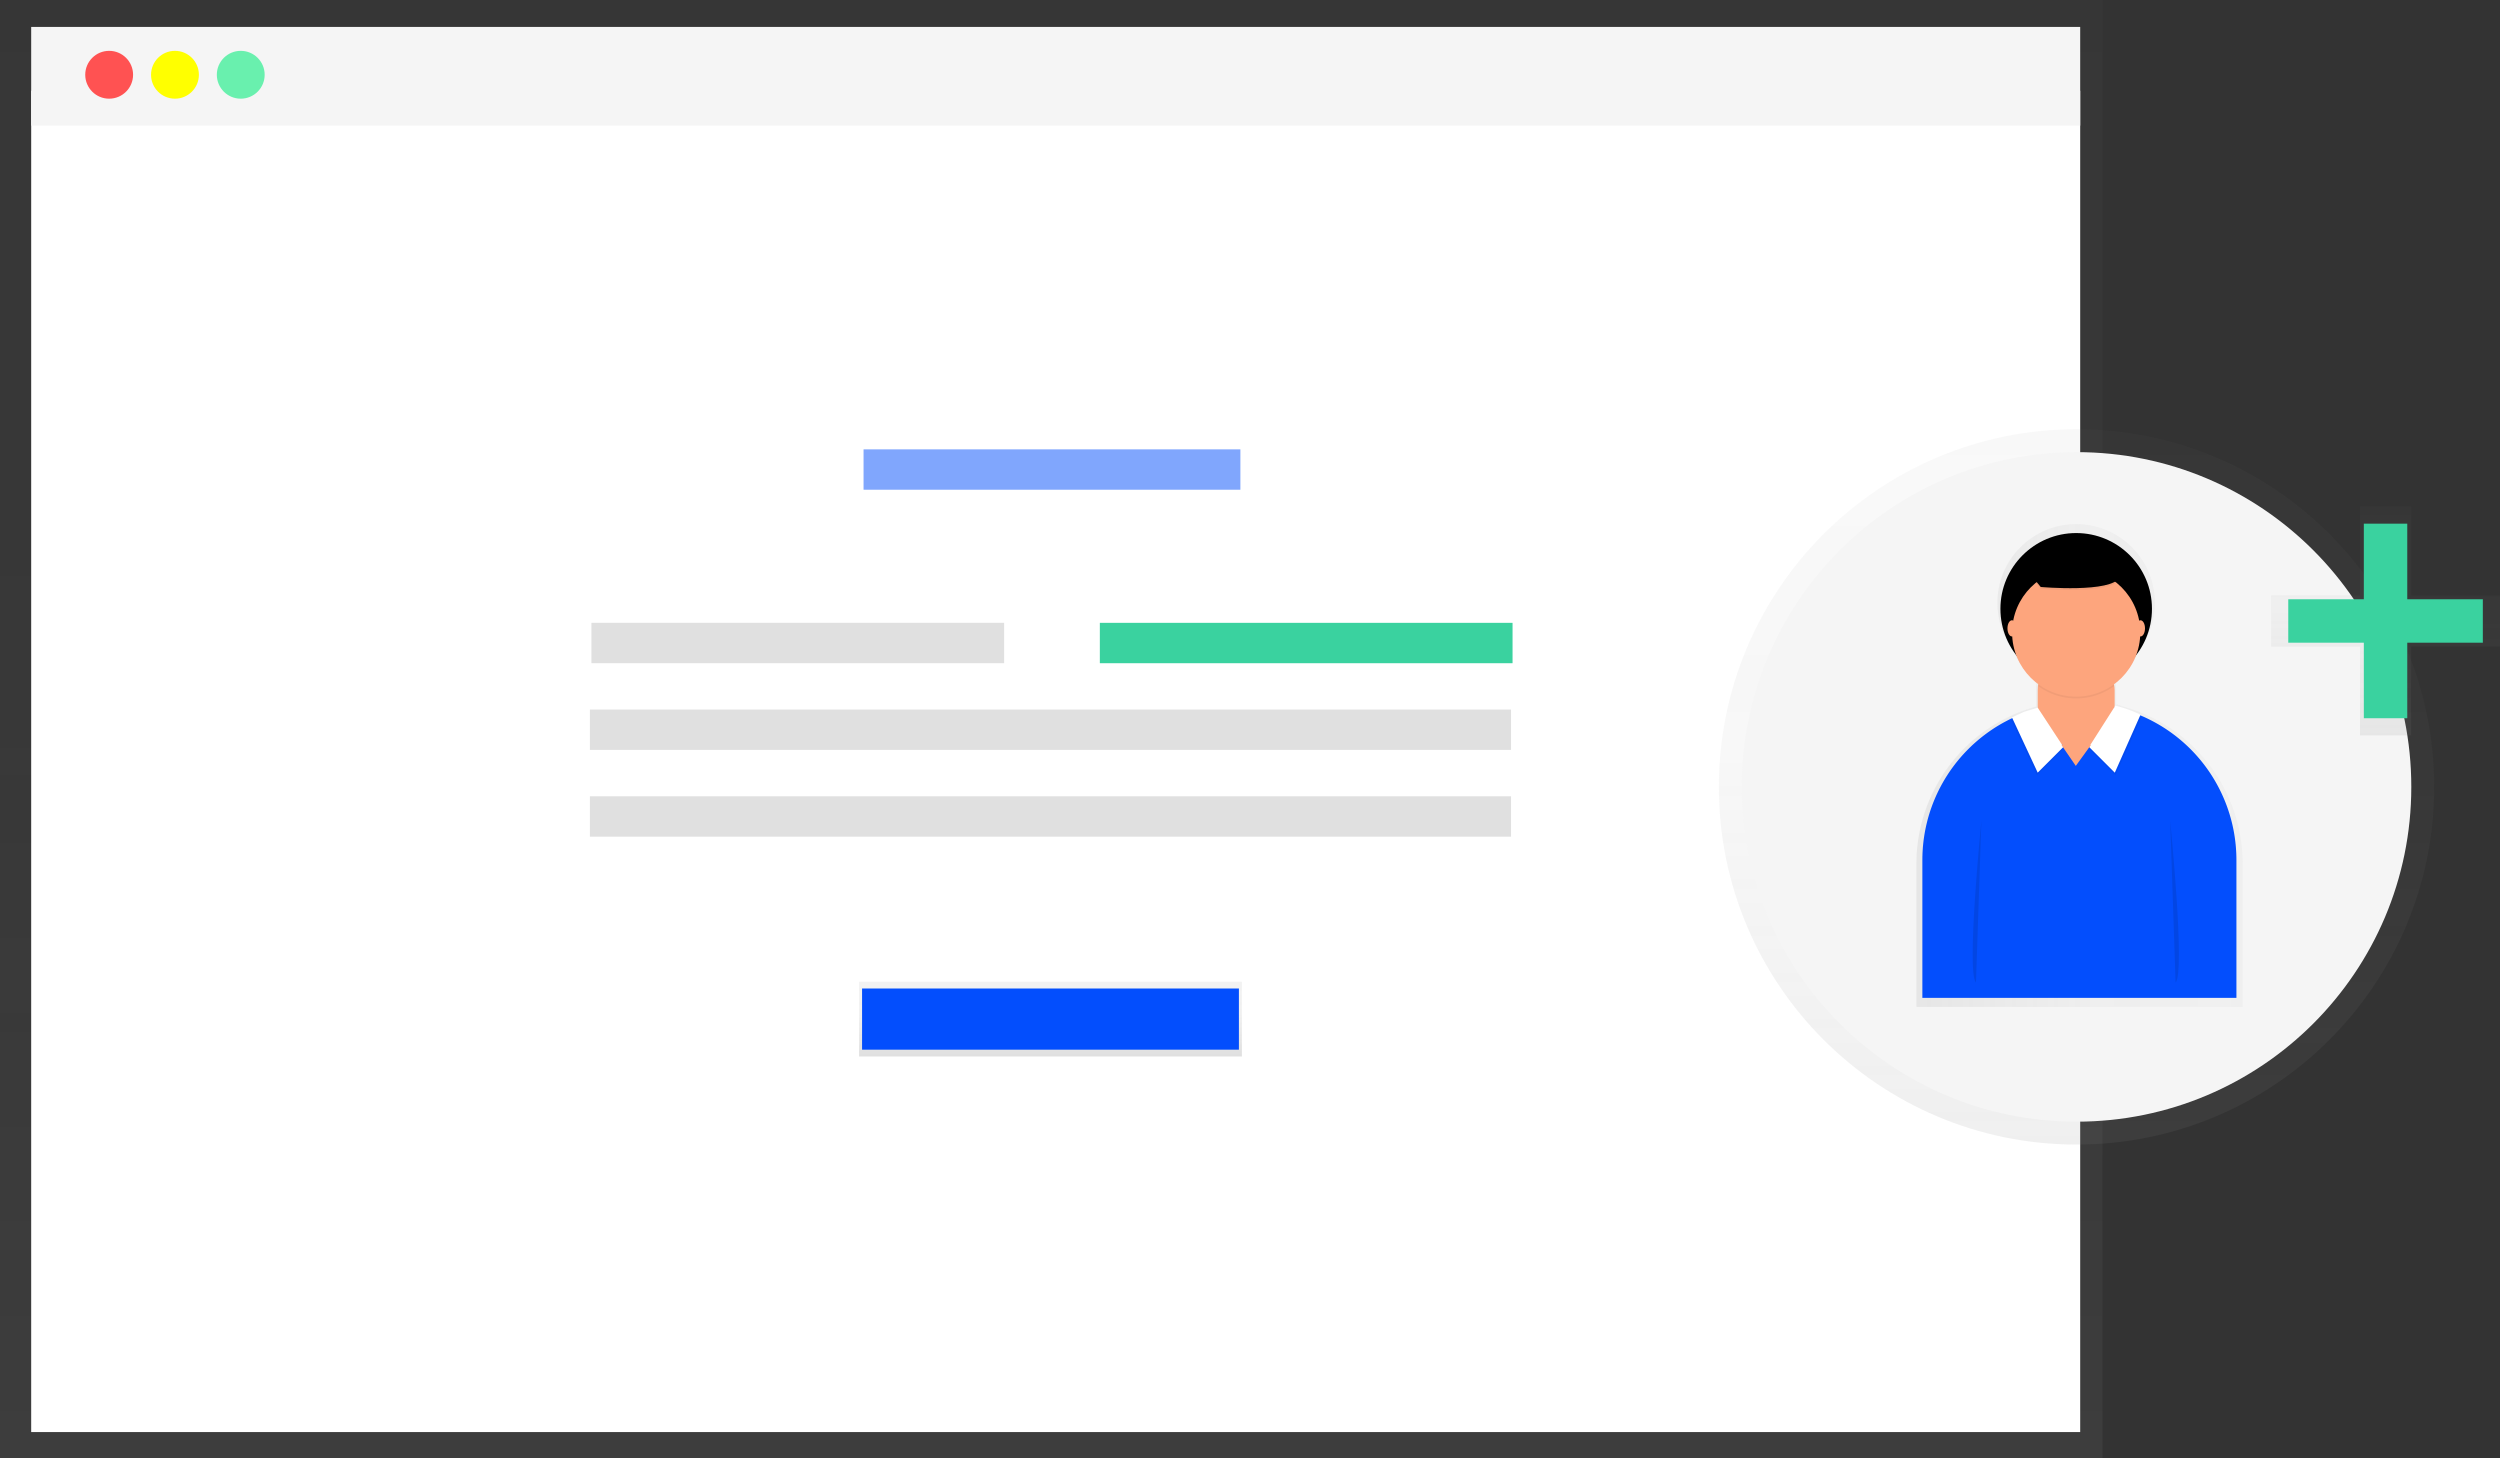 <svg data-name="Layer 1" xmlns="http://www.w3.org/2000/svg" xmlns:xlink="http://www.w3.org/1999/xlink" width="873.74" height="509.56"><rect width="100%" height="100%" fill="#333333" stroke="none"/><defs><linearGradient id="a" x1="367.4" y1="509.56" x2="367.4" gradientUnits="userSpaceOnUse"><stop offset="0" stop-color="gray" stop-opacity=".25"/><stop offset=".54" stop-color="gray" stop-opacity=".12"/><stop offset="1" stop-color="gray" stop-opacity=".1"/></linearGradient><linearGradient id="b" x1="367.14" y1="369.23" x2="367.14" y2="343.1" xlink:href="#a"/><linearGradient id="c" x1="725.74" y1="400.02" x2="725.74" y2="150.02" xlink:href="#a"/><linearGradient id="d" x1="832.87" y1="462.75" x2="946.87" y2="462.75" xlink:href="#a"/><linearGradient id="e" x1="833.74" y1="257.02" x2="833.74" y2="177.02" xlink:href="#a"/></defs><path fill="url(#a)" opacity=".5" d="M0 0L0 25.71 0 509.56 734.81 509.56 734.81 25.71 734.81 0 0 0z"/><path fill="#fff" d="M10.9 31.71H727.02V500.5H10.9z"/><path fill="#f5f5f5" d="M10.9 9.41H727.02V43.9H10.9z"/><circle cx="38.15" cy="26.13" r="8.36" fill="#ff5252"/><circle cx="61.15" cy="26.13" r="8.36" fill="#ff0"/><circle cx="84.14" cy="26.13" r="8.36" fill="#69f0ae"/><path fill="#034efd" opacity=".5" d="M301.81 157.05H433.51V171.16H301.81z"/><path fill="#e0e0e0" d="M206.7 217.67H350.94V231.78H206.7z"/><path transform="rotate(-180 538.075 322.34)" fill="#3ad29f" d="M547.52 412.89H691.76V427H547.52z"/><path fill="#e0e0e0" d="M206.17 247.98H528.1V262.09H206.17z"/><path fill="#e0e0e0" d="M206.17 278.3H528.1V292.41H206.17z"/><path fill="url(#b)" d="M300.25 343.1H434.04V369.23H300.25z"/><path fill="#034efd" d="M301.29 345.48H432.99V366.86H301.29z"/><circle cx="725.74" cy="275.02" r="125" fill="url(#c)" opacity=".5"/><circle cx="725.74" cy="275.02" r="117" fill="#f5f5f5"/><path d="M905.18 442.17l-2.25-.8-.12.2h-.13v-6.1a14.06 14.06 0 0 0-.17-2.2 23.33 23.33 0 0 0 8-10.56 27.51 27.51 0 1 0-43.57 0 23.33 23.33 0 0 0 8 10.56 14.06 14.06 0 0 0-.17 2.2v6.68a57 57 0 0 0-41.86 55v50h114v-50a57 57 0 0 0-41.73-54.98z" transform="translate(-163.13 -195.22)" fill="url(#d)" opacity=".5"/><path d="M726.74 245.71a54.88 54.88 0 0 1 54.88 54.88v48.16H671.86v-48.16a54.88 54.88 0 0 1 54.88-54.88z" fill="#034efd"/><rect x="712.18" y="227.8" width="26.88" height="33.6" rx="13.44" ry="13.44" fill="#fda57d"/><path opacity=".05" d="M702.86 251.66L711.87 270.98 720.83 262.02 711.87 248.3 702.86 251.66z"/><path d="M703.17 250.72l9 19.32 9-9-9-13.72-4.12 1.26a10.33 10.33 0 0 0-1.18.44z" fill="#fff"/><path opacity=".05" d="M748.42 250.72L739.37 270.98 730.41 262.02 739.62 247.57 748.42 250.72z"/><path d="M748.11 249.78l-9 20.27-9-9 9.21-14.45 1.69.48a44.93 44.93 0 0 1 5.35 1.91z" fill="#fff"/><path fill="#fda57d" d="M720.47 260.37L725.48 267.68 730.77 260.37 720.47 260.37z"/><path d="M692.49 286.85s-5.34 53.1-1.89 56.56m67.87-56.56s5.34 53.1 1.89 56.56" opacity=".1"/><path d="M725.62 244.1a22.29 22.29 0 0 0 13.25-4.32 13.44 13.44 0 0 0-13.27-11.32 13.44 13.44 0 0 0-13.25 11.32 22.29 22.29 0 0 0 13.27 4.32z" opacity=".05"/><circle cx="725.62" cy="212.78" r="26.48"/><circle cx="725.62" cy="221.08" r="22.4" fill="#fda57d"/><path d="M707.57 198.87l5.66 6.91s24.82 2.2 27.65-3.46-16.34-9.74-16.34-9.74z" opacity=".05"/><path d="M707.57 198.24l5.66 6.91s24.82 2.2 27.65-3.46-16.34-9.74-16.34-9.74z"/><ellipse cx="703.17" cy="219.61" rx="1.57" ry="2.83" fill="#fda57d"/><ellipse cx="748.1" cy="219.61" rx="1.57" ry="2.83" fill="#fda57d"/><path fill="url(#e)" opacity=".5" d="M873.74 208.09L842.67 208.09 842.67 177.03 824.81 177.03 824.81 208.09 793.74 208.09 793.74 225.96 824.81 225.96 824.81 257.02 842.67 257.02 842.67 225.96 873.74 225.96 873.74 208.09z"/><path fill="#3ad29f" d="M826.15 183.02H841.33V251.02H826.15z"/><path transform="rotate(90 1012.915 233.075)" fill="#3ad29f" d="M989.28 378.25H1004.46V446.25H989.28z"/></svg>